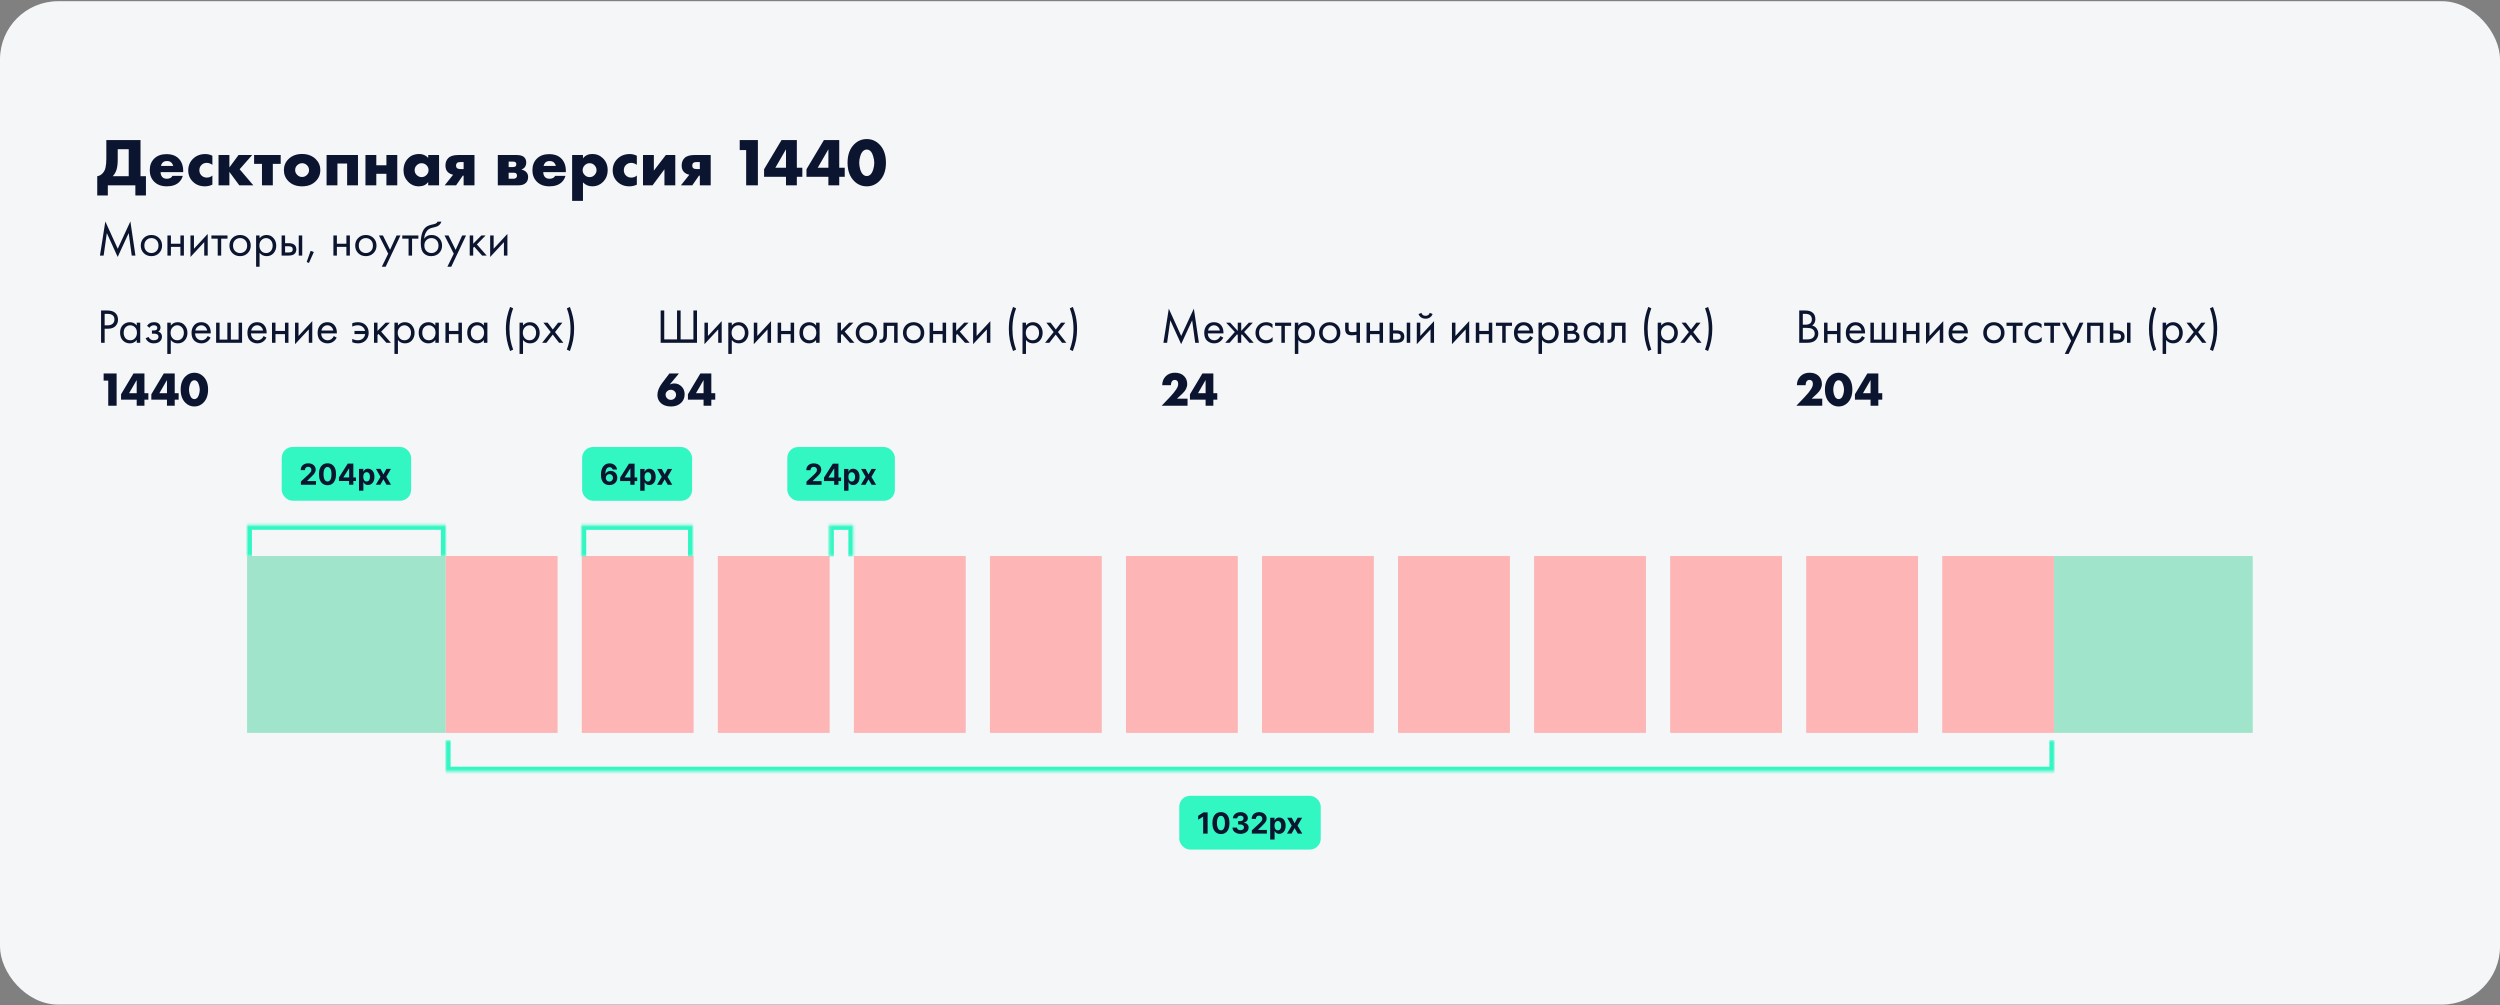    <svg width="1032" height="415" viewBox="0 0 1032 415" fill="none" xmlns="http://www.w3.org/2000/svg">
<rect x="0" y="0" width="1032" height="415" fill="#808080" stroke="none"/>
<rect y="0.5" width="1032" height="414.2" rx="24" fill="#F5F6F8"/>
<path d="M43.892 57.824H58.004V72.748H60.244V80.7H55.876V76.5H44.508V80.7H40.14V72.748C40.961 72.617 41.671 72.244 42.268 71.628C42.921 70.956 43.351 70.144 43.556 69.192C43.78 68.221 43.892 66.989 43.892 65.496V57.824ZM48.596 61.576V65.972C48.596 67.521 48.447 68.828 48.148 69.892C47.831 71.012 47.289 71.964 46.524 72.748H53.132V61.576H48.596ZM75.621 70.592V71.068H66.297C66.297 71.945 66.558 72.645 67.081 73.168C67.491 73.579 68.107 73.784 68.929 73.784C69.489 73.784 69.974 73.672 70.385 73.448C70.739 73.243 71.001 72.963 71.169 72.608H75.453C75.173 73.616 74.669 74.475 73.941 75.184C72.746 76.341 71.047 76.92 68.845 76.92C66.661 76.92 64.934 76.285 63.665 75.016C62.433 73.784 61.817 72.207 61.817 70.284C61.817 68.268 62.442 66.653 63.693 65.44C64.943 64.227 66.651 63.62 68.817 63.62C70.814 63.62 72.419 64.189 73.633 65.328C74.958 66.597 75.621 68.352 75.621 70.592ZM66.437 68.492H71.505C71.374 67.951 71.131 67.503 70.777 67.148C70.329 66.7 69.713 66.476 68.929 66.476C68.163 66.476 67.557 66.7 67.109 67.148C66.735 67.559 66.511 68.007 66.437 68.492ZM87.672 72.468V76.22C86.72 76.687 85.684 76.92 84.564 76.92C82.585 76.92 80.943 76.285 79.636 75.016C78.348 73.765 77.704 72.207 77.704 70.34C77.704 68.417 78.376 66.803 79.72 65.496C81.045 64.227 82.725 63.592 84.76 63.592C85.768 63.592 86.739 63.825 87.672 64.292V68.044C86.907 67.503 86.132 67.232 85.348 67.232C84.471 67.232 83.743 67.521 83.164 68.1C82.585 68.679 82.296 69.397 82.296 70.256C82.296 71.077 82.557 71.777 83.08 72.356C83.677 72.991 84.443 73.308 85.376 73.308C86.253 73.308 87.019 73.028 87.672 72.468ZM90.212 76.5V63.984H94.692V69.108L98.472 63.984H104.1L98.92 69.864L104.576 76.5H98.78L94.692 70.956V76.5H90.212ZM108.141 76.5V67.652H104.893V63.984H115.869V67.652H112.621V76.5H108.141ZM124.72 67.372C123.955 67.372 123.283 67.643 122.704 68.184C122.126 68.725 121.836 69.407 121.836 70.228C121.836 70.975 122.126 71.637 122.704 72.216C123.264 72.776 123.936 73.056 124.72 73.056C125.486 73.056 126.148 72.776 126.708 72.216C127.287 71.675 127.576 71.012 127.576 70.228C127.576 69.444 127.287 68.763 126.708 68.184C126.13 67.643 125.467 67.372 124.72 67.372ZM130.292 65.636C131.58 66.887 132.224 68.417 132.224 70.228C132.224 72.039 131.58 73.579 130.292 74.848C128.892 76.229 127.026 76.92 124.692 76.92C122.378 76.92 120.52 76.229 119.12 74.848C117.832 73.579 117.188 72.039 117.188 70.228C117.188 68.417 117.832 66.887 119.12 65.636C120.539 64.255 122.396 63.564 124.692 63.564C126.97 63.564 128.836 64.255 130.292 65.636ZM134.81 76.5V63.984H147.774V76.5H143.294V67.512H139.29V76.5H134.81ZM150.86 76.5V63.984H155.34V68.212H159.512V63.984H163.992V76.5H159.512V71.74H155.34V76.5H150.86ZM176.763 65.188V63.984H181.243V76.5H176.763V75.128C175.904 76.323 174.607 76.92 172.871 76.92C171.116 76.92 169.614 76.257 168.363 74.932C167.168 73.663 166.571 72.132 166.571 70.34C166.571 68.287 167.215 66.616 168.503 65.328C169.679 64.152 171.182 63.564 173.011 63.564C174.542 63.564 175.792 64.105 176.763 65.188ZM174.019 67.372C173.272 67.372 172.619 67.643 172.059 68.184C171.462 68.763 171.163 69.444 171.163 70.228C171.163 71.049 171.452 71.731 172.031 72.272C172.628 72.832 173.3 73.112 174.047 73.112C174.812 73.112 175.484 72.823 176.063 72.244C176.623 71.684 176.903 71.012 176.903 70.228C176.903 69.425 176.614 68.744 176.035 68.184C175.456 67.643 174.784 67.372 174.019 67.372ZM183.573 76.5L187.045 72.132C186.186 71.964 185.458 71.6 184.861 71.04C184.208 70.387 183.881 69.491 183.881 68.352C183.881 67.101 184.254 66.084 185.001 65.3C185.822 64.423 187.241 63.984 189.257 63.984H195.865V76.5H191.385V72.524H191.021L188.277 76.5H183.573ZM191.385 69.78V66.896H190.041C189.388 66.896 188.921 67.027 188.641 67.288C188.38 67.549 188.249 67.904 188.249 68.352C188.249 68.819 188.389 69.173 188.669 69.416C188.968 69.659 189.406 69.78 189.985 69.78H191.385ZM205.493 63.984H213.165C214.658 63.984 215.722 64.283 216.357 64.88C216.936 65.421 217.225 66.149 217.225 67.064C217.225 67.792 217.048 68.417 216.693 68.94C216.394 69.369 215.937 69.715 215.321 69.976V70.032C216.049 70.181 216.646 70.471 217.113 70.9C217.71 71.441 218.009 72.16 218.009 73.056C218.009 74.064 217.71 74.867 217.113 75.464C216.422 76.155 215.405 76.5 214.061 76.5H205.493V63.984ZM209.973 68.968H211.653C212.194 68.968 212.577 68.875 212.801 68.688C213.025 68.483 213.137 68.184 213.137 67.792C213.137 67.437 213.034 67.176 212.829 67.008C212.605 66.803 212.204 66.7 211.625 66.7H209.973V68.968ZM209.973 73.784H211.961C212.428 73.784 212.792 73.663 213.053 73.42C213.296 73.177 213.417 72.879 213.417 72.524C213.417 72.132 213.305 71.824 213.081 71.6C212.876 71.395 212.502 71.292 211.961 71.292H209.973V73.784ZM233.585 70.592V71.068H224.261C224.261 71.945 224.523 72.645 225.045 73.168C225.456 73.579 226.072 73.784 226.893 73.784C227.453 73.784 227.939 73.672 228.349 73.448C228.704 73.243 228.965 72.963 229.133 72.608H233.417C233.137 73.616 232.633 74.475 231.905 75.184C230.711 76.341 229.012 76.92 226.809 76.92C224.625 76.92 222.899 76.285 221.629 75.016C220.397 73.784 219.781 72.207 219.781 70.284C219.781 68.268 220.407 66.653 221.657 65.44C222.908 64.227 224.616 63.62 226.781 63.62C228.779 63.62 230.384 64.189 231.597 65.328C232.923 66.597 233.585 68.352 233.585 70.592ZM224.401 68.492H229.469C229.339 67.951 229.096 67.503 228.741 67.148C228.293 66.7 227.677 66.476 226.893 66.476C226.128 66.476 225.521 66.7 225.073 67.148C224.7 67.559 224.476 68.007 224.401 68.492ZM240.653 75.296V82.912H236.173V63.984H240.653V65.356C241.605 64.161 242.883 63.564 244.489 63.564C246.243 63.564 247.727 64.171 248.941 65.384C250.21 66.653 250.845 68.268 250.845 70.228C250.845 72.225 250.173 73.877 248.829 75.184C247.653 76.341 246.225 76.92 244.545 76.92C242.995 76.92 241.698 76.379 240.653 75.296ZM243.397 67.372C242.613 67.372 241.941 67.652 241.381 68.212C240.802 68.791 240.513 69.481 240.513 70.284C240.513 71.031 240.802 71.693 241.381 72.272C241.941 72.832 242.613 73.112 243.397 73.112C244.199 73.112 244.862 72.832 245.385 72.272C245.963 71.693 246.253 71.031 246.253 70.284C246.253 69.481 245.963 68.791 245.385 68.212C244.862 67.652 244.199 67.372 243.397 67.372ZM262.891 72.468V76.22C261.939 76.687 260.903 76.92 259.783 76.92C257.804 76.92 256.161 76.285 254.855 75.016C253.567 73.765 252.923 72.207 252.923 70.34C252.923 68.417 253.595 66.803 254.939 65.496C256.264 64.227 257.944 63.592 259.979 63.592C260.987 63.592 261.957 63.825 262.891 64.292V68.044C262.125 67.503 261.351 67.232 260.567 67.232C259.689 67.232 258.961 67.521 258.383 68.1C257.804 68.679 257.515 69.397 257.515 70.256C257.515 71.077 257.776 71.777 258.299 72.356C258.896 72.991 259.661 73.308 260.595 73.308C261.472 73.308 262.237 73.028 262.891 72.468ZM265.431 63.984H269.911V70.424L274.867 63.984H278.759V76.5H274.279V69.892L269.379 76.5H265.431V63.984ZM281.081 76.5L284.553 72.132C283.694 71.964 282.966 71.6 282.369 71.04C281.716 70.387 281.389 69.491 281.389 68.352C281.389 67.101 281.762 66.084 282.509 65.3C283.33 64.423 284.749 63.984 286.765 63.984H293.373V76.5H288.893V72.524H288.529L285.785 76.5H281.081ZM288.893 69.78V66.896H287.549C286.896 66.896 286.429 67.027 286.149 67.288C285.888 67.549 285.757 67.904 285.757 68.352C285.757 68.819 285.897 69.173 286.177 69.416C286.476 69.659 286.914 69.78 287.493 69.78H288.893ZM308.013 76.5V61.94H305.353V57.824H312.857V76.5H308.013ZM328.937 57.824V69.248H331.205V72.972H328.937V76.5H324.457V72.972H315.413V69.864L322.609 57.824H328.937ZM320.061 69.248H324.457V61.632L320.061 69.248ZM346.437 57.824V69.248H348.705V72.972H346.437V76.5H341.957V72.972H332.913V69.864L340.109 57.824H346.437ZM337.561 69.248H341.957V61.632L337.561 69.248ZM359.279 62.332C358.849 61.94 358.355 61.744 357.795 61.744C357.235 61.744 356.74 61.94 356.311 62.332C355.825 62.743 355.433 63.433 355.135 64.404C354.836 65.356 354.687 66.289 354.687 67.204C354.687 68.044 354.827 68.959 355.107 69.948C355.405 70.919 355.807 71.628 356.311 72.076C356.74 72.468 357.235 72.664 357.795 72.664C358.355 72.664 358.849 72.468 359.279 72.076C359.764 71.647 360.156 70.956 360.455 70.004C360.753 69.033 360.903 68.109 360.903 67.232C360.903 66.355 360.744 65.421 360.427 64.432C360.128 63.443 359.745 62.743 359.279 62.332ZM365.719 67.176C365.719 70.443 364.795 72.981 362.947 74.792C361.509 76.211 359.792 76.92 357.795 76.92C355.797 76.92 354.08 76.211 352.643 74.792C350.795 72.981 349.871 70.443 349.871 67.176C349.871 63.891 350.795 61.343 352.643 59.532C354.08 58.113 355.797 57.404 357.795 57.404C359.792 57.404 361.509 58.113 362.947 59.532C364.795 61.343 365.719 63.891 365.719 67.176Z" fill="#0B1530"/>
<path d="M42.78 105.5H41.26L43.48 91.42L48.6 102.68L53.82 91.4L55.9 105.5H54.38L53.12 96.22L48.58 106.06L44.1 96.22L42.78 105.5ZM65.646 104.5C64.819 105.327 63.772 105.74 62.506 105.74C61.239 105.74 60.186 105.327 59.346 104.5C58.519 103.673 58.106 102.633 58.106 101.38C58.106 100.113 58.519 99.067 59.346 98.24C60.186 97.413 61.239 97 62.506 97C63.772 97 64.819 97.413 65.646 98.24C66.486 99.067 66.906 100.113 66.906 101.38C66.906 102.633 66.486 103.673 65.646 104.5ZM64.566 99.1C64.006 98.553 63.319 98.28 62.506 98.28C61.692 98.28 60.999 98.56 60.426 99.12C59.866 99.667 59.586 100.42 59.586 101.38C59.586 102.34 59.872 103.093 60.446 103.64C61.019 104.187 61.706 104.46 62.506 104.46C63.306 104.46 63.992 104.187 64.566 103.64C65.139 103.093 65.426 102.34 65.426 101.38C65.426 100.407 65.139 99.647 64.566 99.1ZM69.114 105.5V97.2H70.554V100.6H74.474V97.2H75.914V105.5H74.474V101.92H70.554V105.5H69.114ZM78.626 97.2H80.066V102.68L85.746 96.56V105.5H84.306V99.96L78.626 106.08V97.2ZM93.909 98.52H91.309V105.5H89.869V98.52H87.269V97.2H93.909V98.52ZM102.247 104.5C101.421 105.327 100.374 105.74 99.107 105.74C97.841 105.74 96.787 105.327 95.947 104.5C95.121 103.673 94.707 102.633 94.707 101.38C94.707 100.113 95.121 99.067 95.947 98.24C96.787 97.413 97.841 97 99.107 97C100.374 97 101.421 97.413 102.247 98.24C103.087 99.067 103.507 100.113 103.507 101.38C103.507 102.633 103.087 103.673 102.247 104.5ZM101.167 99.1C100.607 98.553 99.921 98.28 99.107 98.28C98.294 98.28 97.6 98.56 97.027 99.12C96.467 99.667 96.187 100.42 96.187 101.38C96.187 102.34 96.474 103.093 97.047 103.64C97.621 104.187 98.307 104.46 99.107 104.46C99.907 104.46 100.594 104.187 101.167 103.64C101.741 103.093 102.027 102.34 102.027 101.38C102.027 100.407 101.741 99.647 101.167 99.1ZM107.155 104.34V110.1H105.715V97.2H107.155V98.36C107.889 97.453 108.835 97 109.995 97C111.235 97 112.215 97.44 112.935 98.32C113.669 99.187 114.035 100.213 114.035 101.4C114.035 102.6 113.675 103.627 112.955 104.48C112.235 105.32 111.269 105.74 110.055 105.74C108.842 105.74 107.875 105.273 107.155 104.34ZM109.855 104.46C110.669 104.46 111.322 104.167 111.815 103.58C112.309 102.98 112.555 102.253 112.555 101.4C112.555 100.44 112.282 99.68 111.735 99.12C111.189 98.56 110.555 98.28 109.835 98.28C109.115 98.28 108.475 98.56 107.915 99.12C107.355 99.68 107.075 100.433 107.075 101.38C107.075 102.247 107.329 102.98 107.835 103.58C108.355 104.167 109.029 104.46 109.855 104.46ZM116.243 105.5V97.2H117.683V100.38H119.163C120.309 100.38 121.149 100.653 121.683 101.2C122.109 101.627 122.323 102.207 122.323 102.94C122.323 103.713 122.076 104.333 121.583 104.8C121.089 105.267 120.276 105.5 119.143 105.5H116.243ZM117.683 104.22H119.023C119.623 104.22 120.049 104.147 120.303 104C120.663 103.76 120.843 103.407 120.843 102.94C120.843 102.46 120.669 102.113 120.323 101.9C120.083 101.74 119.656 101.66 119.043 101.66H117.683V104.22ZM123.323 105.5V97.2H124.763V105.5H123.323ZM126.593 108.16L128.233 103.54L129.553 104.02L127.533 108.54L126.593 108.16ZM137.63 105.5V97.2H139.07V100.6H142.99V97.2H144.43V105.5H142.99V101.92H139.07V105.5H137.63ZM154.161 104.5C153.335 105.327 152.288 105.74 151.021 105.74C149.755 105.74 148.701 105.327 147.861 104.5C147.035 103.673 146.621 102.633 146.621 101.38C146.621 100.113 147.035 99.067 147.861 98.24C148.701 97.413 149.755 97 151.021 97C152.288 97 153.335 97.413 154.161 98.24C155.001 99.067 155.421 100.113 155.421 101.38C155.421 102.633 155.001 103.673 154.161 104.5ZM153.081 99.1C152.521 98.553 151.835 98.28 151.021 98.28C150.208 98.28 149.515 98.56 148.941 99.12C148.381 99.667 148.101 100.42 148.101 101.38C148.101 102.34 148.388 103.093 148.961 103.64C149.535 104.187 150.221 104.46 151.021 104.46C151.821 104.46 152.508 104.187 153.081 103.64C153.655 103.093 153.941 102.34 153.941 101.38C153.941 100.407 153.655 99.647 153.081 99.1ZM157.61 110.1L160.25 104.72L156.43 97.2H158.07L161.01 103.14L163.71 97.2H165.31L159.21 110.1H157.61ZM172.698 98.52H170.098V105.5H168.658V98.52H166.058V97.2H172.698V98.52ZM180.612 91.5H182.212C182.065 91.993 181.812 92.413 181.452 92.76C181.105 93.093 180.785 93.32 180.492 93.44C180.212 93.56 179.878 93.667 179.492 93.76C179.425 93.773 179.265 93.813 179.012 93.88C178.758 93.933 178.565 93.98 178.432 94.02C178.298 94.06 178.125 94.113 177.912 94.18C177.698 94.247 177.505 94.327 177.332 94.42C177.158 94.513 176.998 94.613 176.852 94.72C176.345 95.107 175.932 95.647 175.612 96.34C175.305 97.02 175.138 97.747 175.112 98.52H175.152C175.752 97.507 176.758 97 178.172 97C179.412 97 180.438 97.42 181.252 98.26C182.078 99.1 182.492 100.14 182.492 101.38C182.492 102.633 182.072 103.673 181.232 104.5C180.392 105.327 179.298 105.74 177.952 105.74C176.792 105.74 175.838 105.393 175.092 104.7C174.158 103.847 173.692 102.42 173.692 100.42C173.692 96.94 174.478 94.66 176.052 93.58C176.172 93.5 176.298 93.427 176.432 93.36C176.565 93.28 176.705 93.213 176.852 93.16C177.012 93.093 177.145 93.04 177.252 93C177.358 92.947 177.505 92.9 177.692 92.86C177.892 92.807 178.025 92.773 178.092 92.76C178.172 92.733 178.318 92.7 178.532 92.66C178.758 92.607 178.898 92.573 178.952 92.56C179.485 92.44 179.872 92.3 180.112 92.14C180.352 91.967 180.518 91.753 180.612 91.5ZM180.152 99.1C179.592 98.553 178.905 98.28 178.092 98.28C177.278 98.28 176.585 98.56 176.012 99.12C175.452 99.667 175.172 100.42 175.172 101.38C175.172 102.34 175.458 103.093 176.032 103.64C176.605 104.187 177.292 104.46 178.092 104.46C178.892 104.46 179.578 104.187 180.152 103.64C180.725 103.093 181.012 102.34 181.012 101.38C181.012 100.407 180.725 99.647 180.152 99.1ZM184.68 110.1L187.32 104.72L183.5 97.2H185.14L188.08 103.14L190.78 97.2H192.38L186.28 110.1H184.68ZM193.899 97.2H195.339V100.6L198.699 97.2H200.459L196.859 100.9L200.899 105.5H199.019L195.779 101.86L195.339 102.28V105.5H193.899V97.2ZM202.337 97.2H203.777V102.68L209.457 96.56V105.5H208.017V99.96L202.337 106.08V97.2Z" fill="#0B1530"/>
<path d="M41.72 128.16H44.14C45.66 128.16 46.78 128.473 47.5 129.1C48.313 129.793 48.72 130.747 48.72 131.96C48.72 133 48.367 133.887 47.66 134.62C46.967 135.34 45.913 135.7 44.5 135.7H43.2V141.5H41.72V128.16ZM43.2 129.56V134.3H44.42C45.3 134.3 45.987 134.087 46.48 133.66C46.987 133.233 47.24 132.64 47.24 131.88C47.24 130.333 46.26 129.56 44.3 129.56H43.2ZM56.45 134.38V133.2H57.891V141.5H56.45V140.34C55.73 141.273 54.784 141.74 53.611 141.74C52.49 141.74 51.537 141.353 50.751 140.58C49.964 139.807 49.571 138.727 49.571 137.34C49.571 135.98 49.957 134.92 50.73 134.16C51.517 133.387 52.477 133 53.611 133C54.81 133 55.757 133.46 56.45 134.38ZM53.77 134.28C53.011 134.28 52.364 134.553 51.831 135.1C51.31 135.633 51.05 136.38 51.05 137.34C51.05 138.26 51.291 139.013 51.77 139.6C52.264 140.173 52.931 140.46 53.77 140.46C54.611 140.46 55.277 140.16 55.77 139.56C56.277 138.96 56.531 138.227 56.531 137.36C56.531 136.373 56.251 135.613 55.691 135.08C55.13 134.547 54.49 134.28 53.77 134.28ZM61.698 135.32L60.698 134.5C61.018 134.033 61.371 133.687 61.758 133.46C62.278 133.153 62.885 133 63.578 133C64.418 133 65.071 133.193 65.538 133.58C66.018 133.993 66.258 134.52 66.258 135.16C66.258 135.933 65.945 136.513 65.318 136.9C65.718 136.993 66.038 137.173 66.278 137.44C66.665 137.853 66.858 138.36 66.858 138.96C66.858 139.853 66.498 140.567 65.778 141.1C65.191 141.527 64.404 141.74 63.418 141.74C62.538 141.74 61.798 141.507 61.198 141.04C60.745 140.707 60.378 140.233 60.098 139.62L61.338 139.1C61.484 139.473 61.731 139.787 62.078 140.04C62.451 140.32 62.904 140.46 63.438 140.46C64.064 140.46 64.531 140.353 64.838 140.14C65.225 139.887 65.418 139.5 65.418 138.98C65.418 138.553 65.251 138.233 64.918 138.02C64.638 137.833 64.184 137.74 63.558 137.74H62.718V136.42H63.418C63.925 136.42 64.284 136.347 64.498 136.2C64.791 136.013 64.938 135.76 64.938 135.44C64.938 135.067 64.818 134.78 64.578 134.58C64.351 134.38 63.998 134.28 63.518 134.28C63.105 134.28 62.724 134.387 62.378 134.6C62.084 134.787 61.858 135.027 61.698 135.32ZM70.495 140.34V146.1H69.055V133.2H70.495V134.36C71.229 133.453 72.175 133 73.335 133C74.575 133 75.555 133.44 76.275 134.32C77.009 135.187 77.375 136.213 77.375 137.4C77.375 138.6 77.015 139.627 76.295 140.48C75.575 141.32 74.609 141.74 73.395 141.74C72.182 141.74 71.215 141.273 70.495 140.34ZM73.195 140.46C74.009 140.46 74.662 140.167 75.155 139.58C75.649 138.98 75.895 138.253 75.895 137.4C75.895 136.44 75.622 135.68 75.075 135.12C74.529 134.56 73.895 134.28 73.175 134.28C72.455 134.28 71.815 134.56 71.255 135.12C70.695 135.68 70.415 136.433 70.415 137.38C70.415 138.247 70.669 138.98 71.175 139.58C71.695 140.167 72.369 140.46 73.195 140.46ZM85.743 138.72L86.943 139.38C86.663 139.913 86.323 140.36 85.923 140.72C85.163 141.4 84.243 141.74 83.163 141.74C82.043 141.74 81.076 141.38 80.263 140.66C79.463 139.927 79.063 138.84 79.063 137.4C79.063 136.133 79.423 135.087 80.143 134.26C80.876 133.42 81.856 133 83.083 133C84.469 133 85.516 133.507 86.223 134.52C86.783 135.32 87.043 136.36 87.003 137.64H80.543C80.556 138.48 80.816 139.16 81.323 139.68C81.829 140.2 82.449 140.46 83.183 140.46C83.836 140.46 84.403 140.26 84.883 139.86C85.256 139.54 85.543 139.16 85.743 138.72ZM80.643 136.44H85.523C85.403 135.787 85.116 135.267 84.663 134.88C84.223 134.48 83.696 134.28 83.083 134.28C82.483 134.28 81.949 134.487 81.483 134.9C81.029 135.3 80.749 135.813 80.643 136.44ZM89.212 141.5V133.2H90.652V140.18H93.852V133.2H95.292V140.18H98.492V133.2H99.932V141.5H89.212ZM108.809 138.72L110.009 139.38C109.729 139.913 109.389 140.36 108.989 140.72C108.229 141.4 107.309 141.74 106.229 141.74C105.109 141.74 104.142 141.38 103.329 140.66C102.529 139.927 102.129 138.84 102.129 137.4C102.129 136.133 102.489 135.087 103.209 134.26C103.942 133.42 104.922 133 106.149 133C107.536 133 108.582 133.507 109.289 134.52C109.849 135.32 110.109 136.36 110.069 137.64H103.609C103.622 138.48 103.882 139.16 104.389 139.68C104.896 140.2 105.516 140.46 106.249 140.46C106.902 140.46 107.469 140.26 107.949 139.86C108.322 139.54 108.609 139.16 108.809 138.72ZM103.709 136.44H108.589C108.469 135.787 108.182 135.267 107.729 134.88C107.289 134.48 106.762 134.28 106.149 134.28C105.549 134.28 105.016 134.487 104.549 134.9C104.096 135.3 103.816 135.813 103.709 136.44ZM112.278 141.5V133.2H113.718V136.6H117.638V133.2H119.078V141.5H117.638V137.92H113.718V141.5H112.278ZM121.79 133.2H123.23V138.68L128.91 132.56V141.5H127.47V135.96L121.79 142.08V133.2ZM137.793 138.72L138.993 139.38C138.713 139.913 138.373 140.36 137.973 140.72C137.213 141.4 136.293 141.74 135.213 141.74C134.093 141.74 133.127 141.38 132.313 140.66C131.513 139.927 131.113 138.84 131.113 137.4C131.113 136.133 131.473 135.087 132.193 134.26C132.927 133.42 133.907 133 135.133 133C136.52 133 137.567 133.507 138.273 134.52C138.833 135.32 139.093 136.36 139.053 137.64H132.593C132.607 138.48 132.867 139.16 133.373 139.68C133.88 140.2 134.5 140.46 135.233 140.46C135.887 140.46 136.453 140.26 136.933 139.86C137.307 139.54 137.593 139.16 137.793 138.72ZM132.693 136.44H137.573C137.453 135.787 137.167 135.267 136.713 134.88C136.273 134.48 135.747 134.28 135.133 134.28C134.533 134.28 134 134.487 133.533 134.9C133.08 135.3 132.8 135.813 132.693 136.44ZM145.41 134.82V133.42C146.104 133.14 146.857 133 147.67 133C149.07 133 150.17 133.407 150.97 134.22C151.784 135.033 152.19 136.093 152.19 137.4C152.19 138.667 151.777 139.707 150.95 140.52C150.137 141.333 149.077 141.74 147.77 141.74C146.944 141.74 146.157 141.587 145.41 141.28V139.88C146.144 140.267 146.924 140.46 147.75 140.46C148.524 140.46 149.19 140.227 149.75 139.76C150.31 139.28 150.63 138.66 150.71 137.9H146.33V136.62H150.71C150.55 135.887 150.197 135.313 149.65 134.9C149.104 134.487 148.464 134.28 147.73 134.28C146.957 134.28 146.184 134.46 145.41 134.82ZM154.387 133.2H155.827V136.6L159.187 133.2H160.947L157.347 136.9L161.387 141.5H159.507L156.267 137.86L155.827 138.28V141.5H154.387V133.2ZM164.265 140.34V146.1H162.825V133.2H164.265V134.36C164.998 133.453 165.945 133 167.105 133C168.345 133 169.325 133.44 170.045 134.32C170.778 135.187 171.145 136.213 171.145 137.4C171.145 138.6 170.785 139.627 170.065 140.48C169.345 141.32 168.378 141.74 167.165 141.74C165.952 141.74 164.985 141.273 164.265 140.34ZM166.965 140.46C167.778 140.46 168.432 140.167 168.925 139.58C169.418 138.98 169.665 138.253 169.665 137.4C169.665 136.44 169.392 135.68 168.845 135.12C168.298 134.56 167.665 134.28 166.945 134.28C166.225 134.28 165.585 134.56 165.025 135.12C164.465 135.68 164.185 136.433 164.185 137.38C164.185 138.247 164.438 138.98 164.945 139.58C165.465 140.167 166.138 140.46 166.965 140.46ZM179.712 134.38V133.2H181.152V141.5H179.712V140.34C178.992 141.273 178.046 141.74 176.872 141.74C175.752 141.74 174.799 141.353 174.012 140.58C173.226 139.807 172.832 138.727 172.832 137.34C172.832 135.98 173.219 134.92 173.992 134.16C174.779 133.387 175.739 133 176.872 133C178.072 133 179.019 133.46 179.712 134.38ZM177.032 134.28C176.272 134.28 175.626 134.553 175.092 135.1C174.572 135.633 174.312 136.38 174.312 137.34C174.312 138.26 174.552 139.013 175.032 139.6C175.526 140.173 176.192 140.46 177.032 140.46C177.872 140.46 178.539 140.16 179.032 139.56C179.539 138.96 179.792 138.227 179.792 137.36C179.792 136.373 179.512 135.613 178.952 135.08C178.392 134.547 177.752 134.28 177.032 134.28ZM183.88 141.5V133.2H185.32V136.6H189.24V133.2H190.68V141.5H189.24V137.92H185.32V141.5H183.88ZM199.751 134.38V133.2H201.191V141.5H199.751V140.34C199.031 141.273 198.085 141.74 196.911 141.74C195.791 141.74 194.838 141.353 194.051 140.58C193.265 139.807 192.871 138.727 192.871 137.34C192.871 135.98 193.258 134.92 194.031 134.16C194.818 133.387 195.778 133 196.911 133C198.111 133 199.058 133.46 199.751 134.38ZM197.071 134.28C196.311 134.28 195.665 134.553 195.131 135.1C194.611 135.633 194.351 136.38 194.351 137.34C194.351 138.26 194.591 139.013 195.071 139.6C195.565 140.173 196.231 140.46 197.071 140.46C197.911 140.46 198.578 140.16 199.071 139.56C199.578 138.96 199.831 138.227 199.831 137.36C199.831 136.373 199.551 135.613 198.991 135.08C198.431 134.547 197.791 134.28 197.071 134.28ZM210.567 126.7L211.827 127.28C211.387 128.44 211.047 129.593 210.807 130.74C210.473 132.353 210.307 134.033 210.307 135.78C210.307 137.513 210.467 139.14 210.787 140.66C211.027 141.833 211.373 143.053 211.827 144.32L210.567 144.9C209.953 143.287 209.513 141.78 209.247 140.38C208.967 138.9 208.827 137.353 208.827 135.74C208.827 133.9 209.013 132.167 209.387 130.54C209.68 129.287 210.073 128.007 210.567 126.7ZM215.905 140.34V146.1H214.465V133.2H215.905V134.36C216.639 133.453 217.585 133 218.745 133C219.985 133 220.965 133.44 221.685 134.32C222.419 135.187 222.785 136.213 222.785 137.4C222.785 138.6 222.425 139.627 221.705 140.48C220.985 141.32 220.019 141.74 218.805 141.74C217.592 141.74 216.625 141.273 215.905 140.34ZM218.605 140.46C219.419 140.46 220.072 140.167 220.565 139.58C221.059 138.98 221.305 138.253 221.305 137.4C221.305 136.44 221.032 135.68 220.485 135.12C219.939 134.56 219.305 134.28 218.585 134.28C217.865 134.28 217.225 134.56 216.665 135.12C216.105 135.68 215.825 136.433 215.825 137.38C215.825 138.247 216.079 138.98 216.585 139.58C217.105 140.167 217.779 140.46 218.605 140.46ZM223.793 141.5L227.333 137.06L224.313 133.2H226.073L228.213 136.02L230.393 133.2H232.153L229.113 137.08L232.553 141.5H230.793L228.173 138.12L225.553 141.5H223.793ZM233.995 127.28L235.255 126.7C235.748 128.007 236.142 129.287 236.435 130.54C236.808 132.167 236.995 133.9 236.995 135.74C236.995 137.353 236.855 138.9 236.575 140.38C236.308 141.78 235.868 143.287 235.255 144.9L233.995 144.32C234.448 143.053 234.795 141.833 235.035 140.66C235.355 139.14 235.515 137.513 235.515 135.78C235.515 134.033 235.348 132.353 235.015 130.74C234.775 129.593 234.435 128.44 233.995 127.28Z" fill="#0B1530"/>
<path d="M44.68 167.5V157.1H42.78V154.16H48.14V167.5H44.68ZM59.626 154.16V162.32H61.246V164.98H59.626V167.5H56.426V164.98H49.966V162.76L55.106 154.16H59.626ZM53.286 162.32H56.426V156.88L53.286 162.32ZM72.126 154.16V162.32H73.746V164.98H72.126V167.5H68.926V164.98H62.466V162.76L67.606 154.16H72.126ZM65.786 162.32H68.926V156.88L65.786 162.32ZM81.298 157.38C80.992 157.1 80.638 156.96 80.238 156.96C79.838 156.96 79.485 157.1 79.178 157.38C78.832 157.673 78.552 158.167 78.338 158.86C78.125 159.54 78.018 160.207 78.018 160.86C78.018 161.46 78.118 162.113 78.318 162.82C78.532 163.513 78.818 164.02 79.178 164.34C79.485 164.62 79.838 164.76 80.238 164.76C80.638 164.76 80.992 164.62 81.298 164.34C81.645 164.033 81.925 163.54 82.138 162.86C82.352 162.167 82.458 161.507 82.458 160.88C82.458 160.253 82.345 159.587 82.118 158.88C81.905 158.173 81.632 157.673 81.298 157.38ZM85.898 160.84C85.898 163.173 85.238 164.987 83.918 166.28C82.892 167.293 81.665 167.8 80.238 167.8C78.812 167.8 77.585 167.293 76.558 166.28C75.238 164.987 74.578 163.173 74.578 160.84C74.578 158.493 75.238 156.673 76.558 155.38C77.585 154.367 78.812 153.86 80.238 153.86C81.665 153.86 82.892 154.367 83.918 155.38C85.238 156.673 85.898 158.493 85.898 160.84Z" fill="#0B1530"/>
<path d="M272.72 141.5V128.16H274.2V140.1H279.48V128.16H280.96V140.1H286.24V128.16H287.72V141.5H272.72ZM290.798 133.2H292.238V138.68L297.918 132.56V141.5H296.478V135.96L290.798 142.08V133.2ZM302.081 140.34V146.1H300.641V133.2H302.081V134.36C302.815 133.453 303.761 133 304.921 133C306.161 133 307.141 133.44 307.861 134.32C308.595 135.187 308.961 136.213 308.961 137.4C308.961 138.6 308.601 139.627 307.881 140.48C307.161 141.32 306.195 141.74 304.981 141.74C303.768 141.74 302.801 141.273 302.081 140.34ZM304.781 140.46C305.595 140.46 306.248 140.167 306.741 139.58C307.235 138.98 307.481 138.253 307.481 137.4C307.481 136.44 307.208 135.68 306.661 135.12C306.115 134.56 305.481 134.28 304.761 134.28C304.041 134.28 303.401 134.56 302.841 135.12C302.281 135.68 302.001 136.433 302.001 137.38C302.001 138.247 302.255 138.98 302.761 139.58C303.281 140.167 303.955 140.46 304.781 140.46ZM311.169 133.2H312.609V138.68L318.289 132.56V141.5H316.849V135.96L311.169 142.08V133.2ZM321.012 141.5V133.2H322.452V136.6H326.372V133.2H327.812V141.5H326.372V137.92H322.452V141.5H321.012ZM336.884 134.38V133.2H338.324V141.5H336.884V140.34C336.164 141.273 335.217 141.74 334.044 141.74C332.924 141.74 331.971 141.353 331.184 140.58C330.397 139.807 330.004 138.727 330.004 137.34C330.004 135.98 330.391 134.92 331.164 134.16C331.951 133.387 332.911 133 334.044 133C335.244 133 336.191 133.46 336.884 134.38ZM334.204 134.28C333.444 134.28 332.797 134.553 332.264 135.1C331.744 135.633 331.484 136.38 331.484 137.34C331.484 138.26 331.724 139.013 332.204 139.6C332.697 140.173 333.364 140.46 334.204 140.46C335.044 140.46 335.711 140.16 336.204 139.56C336.711 138.96 336.964 138.227 336.964 137.36C336.964 136.373 336.684 135.613 336.124 135.08C335.564 134.547 334.924 134.28 334.204 134.28ZM345.719 133.2H347.159V136.6L350.519 133.2H352.279L348.679 136.9L352.719 141.5H350.839L347.599 137.86L347.159 138.28V141.5H345.719V133.2ZM360.786 140.5C359.96 141.327 358.913 141.74 357.646 141.74C356.38 141.74 355.326 141.327 354.486 140.5C353.66 139.673 353.246 138.633 353.246 137.38C353.246 136.113 353.66 135.067 354.486 134.24C355.326 133.413 356.38 133 357.646 133C358.913 133 359.96 133.413 360.786 134.24C361.626 135.067 362.046 136.113 362.046 137.38C362.046 138.633 361.626 139.673 360.786 140.5ZM359.706 135.1C359.146 134.553 358.46 134.28 357.646 134.28C356.833 134.28 356.14 134.56 355.566 135.12C355.006 135.667 354.726 136.42 354.726 137.38C354.726 138.34 355.013 139.093 355.586 139.64C356.16 140.187 356.846 140.46 357.646 140.46C358.446 140.46 359.133 140.187 359.706 139.64C360.28 139.093 360.566 138.34 360.566 137.38C360.566 136.407 360.28 135.647 359.706 135.1ZM370.535 133.2V141.5H369.095V134.52H366.135V138.26C366.135 139.34 365.921 140.14 365.495 140.66C365.015 141.247 364.348 141.54 363.495 141.54C363.388 141.54 363.241 141.527 363.055 141.5V140.18C363.188 140.207 363.295 140.22 363.375 140.22C363.841 140.22 364.188 140.04 364.415 139.68C364.601 139.387 364.695 138.913 364.695 138.26V133.2H370.535ZM380.278 140.5C379.452 141.327 378.405 141.74 377.138 141.74C375.872 141.74 374.818 141.327 373.978 140.5C373.152 139.673 372.738 138.633 372.738 137.38C372.738 136.113 373.152 135.067 373.978 134.24C374.818 133.413 375.872 133 377.138 133C378.405 133 379.452 133.413 380.278 134.24C381.118 135.067 381.538 136.113 381.538 137.38C381.538 138.633 381.118 139.673 380.278 140.5ZM379.198 135.1C378.638 134.553 377.952 134.28 377.138 134.28C376.325 134.28 375.632 134.56 375.058 135.12C374.498 135.667 374.218 136.42 374.218 137.38C374.218 138.34 374.505 139.093 375.078 139.64C375.652 140.187 376.338 140.46 377.138 140.46C377.938 140.46 378.625 140.187 379.198 139.64C379.772 139.093 380.058 138.34 380.058 137.38C380.058 136.407 379.772 135.647 379.198 135.1ZM383.747 141.5V133.2H385.187V136.6H389.107V133.2H390.547V141.5H389.107V137.92H385.187V141.5H383.747ZM393.258 133.2H394.698V136.6L398.058 133.2H399.818L396.218 136.9L400.258 141.5H398.378L395.138 137.86L394.698 138.28V141.5H393.258V133.2ZM401.696 133.2H403.136V138.68L408.816 132.56V141.5H407.376V135.96L401.696 142.08V133.2ZM418.188 126.7L419.448 127.28C419.008 128.44 418.668 129.593 418.428 130.74C418.094 132.353 417.928 134.033 417.928 135.78C417.928 137.513 418.088 139.14 418.408 140.66C418.648 141.833 418.994 143.053 419.448 144.32L418.188 144.9C417.574 143.287 417.134 141.78 416.868 140.38C416.588 138.9 416.448 137.353 416.448 135.74C416.448 133.9 416.634 132.167 417.008 130.54C417.301 129.287 417.694 128.007 418.188 126.7ZM423.527 140.34V146.1H422.087V133.2H423.527V134.36C424.26 133.453 425.207 133 426.367 133C427.607 133 428.587 133.44 429.307 134.32C430.04 135.187 430.407 136.213 430.407 137.4C430.407 138.6 430.047 139.627 429.327 140.48C428.607 141.32 427.64 141.74 426.427 141.74C425.213 141.74 424.247 141.273 423.527 140.34ZM426.227 140.46C427.04 140.46 427.693 140.167 428.187 139.58C428.68 138.98 428.927 138.253 428.927 137.4C428.927 136.44 428.653 135.68 428.107 135.12C427.56 134.56 426.927 134.28 426.207 134.28C425.487 134.28 424.847 134.56 424.287 135.12C423.727 135.68 423.447 136.433 423.447 137.38C423.447 138.247 423.7 138.98 424.207 139.58C424.727 140.167 425.4 140.46 426.227 140.46ZM431.414 141.5L434.954 137.06L431.934 133.2H433.694L435.834 136.02L438.014 133.2H439.774L436.734 137.08L440.174 141.5H438.414L435.794 138.12L433.174 141.5H431.414ZM441.616 127.28L442.876 126.7C443.369 128.007 443.763 129.287 444.056 130.54C444.429 132.167 444.616 133.9 444.616 135.74C444.616 137.353 444.476 138.9 444.196 140.38C443.929 141.78 443.489 143.287 442.876 144.9L441.616 144.32C442.069 143.053 442.416 141.833 442.656 140.66C442.976 139.14 443.136 137.513 443.136 135.78C443.136 134.033 442.969 132.353 442.636 130.74C442.396 129.593 442.056 128.44 441.616 127.28Z" fill="#0B1530"/>
<path d="M276.34 154.16H280.28L276.48 158.7C277.107 158.42 277.727 158.28 278.34 158.28C279.5 158.28 280.507 158.707 281.36 159.56C282.2 160.4 282.62 161.46 282.62 162.74C282.62 164.14 282.16 165.3 281.24 166.22C280.187 167.273 278.767 167.8 276.98 167.8C275.113 167.8 273.653 167.26 272.6 166.18C271.787 165.34 271.38 164.3 271.38 163.06C271.38 161.487 272.04 159.827 273.36 158.08L276.34 154.16ZM275.34 164.38C275.78 164.833 276.307 165.06 276.92 165.06C277.533 165.06 278.047 164.853 278.46 164.44C278.873 164.027 279.08 163.52 279.08 162.92C279.08 162.387 278.873 161.92 278.46 161.52C278.033 161.107 277.52 160.9 276.92 160.9C276.347 160.9 275.847 161.093 275.42 161.48C274.98 161.88 274.76 162.34 274.76 162.86C274.76 163.46 274.953 163.967 275.34 164.38ZM293.634 154.16V162.32H295.254V164.98H293.634V167.5H290.434V164.98H283.974V162.76L289.114 154.16H293.634ZM287.294 162.32H290.434V156.88L287.294 162.32Z" fill="#0B1530"/>
<path d="M481.78 141.5H480.26L482.48 127.42L487.6 138.68L492.82 127.4L494.9 141.5H493.38L492.12 132.22L487.58 142.06L483.1 132.22L481.78 141.5ZM503.786 138.72L504.986 139.38C504.706 139.913 504.366 140.36 503.966 140.72C503.206 141.4 502.286 141.74 501.206 141.74C500.086 141.74 499.119 141.38 498.306 140.66C497.506 139.927 497.106 138.84 497.106 137.4C497.106 136.133 497.466 135.087 498.186 134.26C498.919 133.42 499.899 133 501.126 133C502.512 133 503.559 133.507 504.266 134.52C504.826 135.32 505.086 136.36 505.046 137.64H498.586C498.599 138.48 498.859 139.16 499.366 139.68C499.872 140.2 500.492 140.46 501.226 140.46C501.879 140.46 502.446 140.26 502.926 139.86C503.299 139.54 503.586 139.16 503.786 138.72ZM498.686 136.44H503.566C503.446 135.787 503.159 135.267 502.706 134.88C502.266 134.48 501.739 134.28 501.126 134.28C500.526 134.28 499.992 134.487 499.526 134.9C499.072 135.3 498.792 135.813 498.686 136.44ZM510.939 133.2H512.379V136.6L515.499 133.2H517.179L513.579 137.04L517.539 141.5H515.739L512.659 138L512.379 138.28V141.5H510.939V138.28L510.659 138L507.579 141.5H505.779L509.739 137.04L506.139 133.2H507.819L510.939 136.6V133.2ZM525.278 133.8V135.52C524.625 134.693 523.758 134.28 522.678 134.28C521.865 134.28 521.171 134.56 520.598 135.12C520.025 135.667 519.738 136.42 519.738 137.38C519.738 138.34 520.025 139.093 520.598 139.64C521.171 140.187 521.858 140.46 522.658 140.46C523.725 140.46 524.618 140.027 525.338 139.16V140.88C524.551 141.453 523.671 141.74 522.698 141.74C521.405 141.74 520.338 141.333 519.498 140.52C518.671 139.693 518.258 138.653 518.258 137.4C518.258 136.133 518.678 135.087 519.518 134.26C520.358 133.42 521.418 133 522.698 133C523.658 133 524.518 133.267 525.278 133.8ZM532.988 134.52H530.388V141.5H528.948V134.52H526.348V133.2H532.988V134.52ZM535.941 140.34V146.1H534.501V133.2H535.941V134.36C536.674 133.453 537.621 133 538.781 133C540.021 133 541.001 133.44 541.721 134.32C542.454 135.187 542.821 136.213 542.821 137.4C542.821 138.6 542.461 139.627 541.741 140.48C541.021 141.32 540.054 141.74 538.841 141.74C537.627 141.74 536.661 141.273 535.941 140.34ZM538.641 140.46C539.454 140.46 540.107 140.167 540.601 139.58C541.094 138.98 541.341 138.253 541.341 137.4C541.341 136.44 541.067 135.68 540.521 135.12C539.974 134.56 539.341 134.28 538.621 134.28C537.901 134.28 537.261 134.56 536.701 135.12C536.141 135.68 535.861 136.433 535.861 137.38C535.861 138.247 536.114 138.98 536.621 139.58C537.141 140.167 537.814 140.46 538.641 140.46ZM552.048 140.5C551.221 141.327 550.175 141.74 548.908 141.74C547.641 141.74 546.588 141.327 545.748 140.5C544.921 139.673 544.508 138.633 544.508 137.38C544.508 136.113 544.921 135.067 545.748 134.24C546.588 133.413 547.641 133 548.908 133C550.175 133 551.221 133.413 552.048 134.24C552.888 135.067 553.308 136.113 553.308 137.38C553.308 138.633 552.888 139.673 552.048 140.5ZM550.968 135.1C550.408 134.553 549.721 134.28 548.908 134.28C548.095 134.28 547.401 134.56 546.828 135.12C546.268 135.667 545.988 136.42 545.988 137.38C545.988 138.34 546.275 139.093 546.848 139.64C547.421 140.187 548.108 140.46 548.908 140.46C549.708 140.46 550.395 140.187 550.968 139.64C551.541 139.093 551.828 138.34 551.828 137.38C551.828 136.407 551.541 135.647 550.968 135.1ZM559.956 141.5V138.24C559.17 138.36 558.516 138.42 557.996 138.42C557.09 138.42 556.416 138.22 555.976 137.82C555.51 137.407 555.276 136.727 555.276 135.78V133.2H556.716V135.58C556.716 136.033 556.776 136.36 556.896 136.56C557.083 136.92 557.503 137.1 558.156 137.1C558.743 137.1 559.343 137.04 559.956 136.92V133.2H561.396V141.5H559.956ZM564.11 141.5V133.2H565.55V136.6H569.47V133.2H570.91V141.5H569.47V137.92H565.55V141.5H564.11ZM573.622 141.5V133.2H575.062V136.38H576.542C577.688 136.38 578.528 136.653 579.062 137.2C579.488 137.627 579.702 138.207 579.702 138.94C579.702 139.713 579.455 140.333 578.962 140.8C578.468 141.267 577.655 141.5 576.522 141.5H573.622ZM575.062 140.22H576.402C577.002 140.22 577.428 140.147 577.682 140C578.042 139.76 578.222 139.407 578.222 138.94C578.222 138.46 578.048 138.113 577.702 137.9C577.462 137.74 577.035 137.66 576.422 137.66H575.062V140.22ZM580.702 141.5V133.2H582.142V141.5H580.702ZM584.852 133.2H586.292V138.68L591.972 132.56V141.5H590.532V135.96L584.852 142.08V133.2ZM585.572 129.62L586.772 129.16C587.012 129.96 587.579 130.36 588.472 130.36C589.366 130.36 589.932 129.96 590.172 129.16L591.372 129.62C591.159 130.22 590.792 130.693 590.272 131.04C589.766 131.387 589.166 131.56 588.472 131.56C587.779 131.56 587.172 131.387 586.652 131.04C586.146 130.693 585.786 130.22 585.572 129.62ZM599.364 133.2H600.804V138.68L606.484 132.56V141.5H605.044V135.96L599.364 142.08V133.2ZM609.208 141.5V133.2H610.648V136.6H614.568V133.2H616.008V141.5H614.568V137.92H610.648V141.5H609.208ZM624.159 134.52H621.559V141.5H620.119V134.52H617.519V133.2H624.159V134.52ZM631.637 138.72L632.837 139.38C632.557 139.913 632.217 140.36 631.817 140.72C631.057 141.4 630.137 141.74 629.057 141.74C627.937 141.74 626.971 141.38 626.157 140.66C625.357 139.927 624.957 138.84 624.957 137.4C624.957 136.133 625.317 135.087 626.037 134.26C626.771 133.42 627.751 133 628.977 133C630.364 133 631.411 133.507 632.117 134.52C632.677 135.32 632.937 136.36 632.897 137.64H626.437C626.451 138.48 626.711 139.16 627.217 139.68C627.724 140.2 628.344 140.46 629.077 140.46C629.731 140.46 630.297 140.26 630.777 139.86C631.151 139.54 631.437 139.16 631.637 138.72ZM626.537 136.44H631.417C631.297 135.787 631.011 135.267 630.557 134.88C630.117 134.48 629.591 134.28 628.977 134.28C628.377 134.28 627.844 134.487 627.377 134.9C626.924 135.3 626.644 135.813 626.537 136.44ZM636.546 140.34V146.1H635.106V133.2H636.546V134.36C637.279 133.453 638.226 133 639.386 133C640.626 133 641.606 133.44 642.326 134.32C643.059 135.187 643.426 136.213 643.426 137.4C643.426 138.6 643.066 139.627 642.346 140.48C641.626 141.32 640.659 141.74 639.446 141.74C638.233 141.74 637.266 141.273 636.546 140.34ZM639.246 140.46C640.059 140.46 640.713 140.167 641.206 139.58C641.699 138.98 641.946 138.253 641.946 137.4C641.946 136.44 641.673 135.68 641.126 135.12C640.579 134.56 639.946 134.28 639.226 134.28C638.506 134.28 637.866 134.56 637.306 135.12C636.746 135.68 636.466 136.433 636.466 137.38C636.466 138.247 636.719 138.98 637.226 139.58C637.746 140.167 638.419 140.46 639.246 140.46ZM645.633 133.2H648.773C649.533 133.2 650.113 133.36 650.513 133.68C650.993 134.067 651.233 134.587 651.233 135.24C651.233 135.96 650.933 136.513 650.333 136.9C650.747 137.007 651.093 137.193 651.373 137.46C651.813 137.887 652.033 138.42 652.033 139.06C652.033 139.86 651.747 140.487 651.173 140.94C650.68 141.313 650.027 141.5 649.213 141.5H645.633V133.2ZM647.073 136.58H648.593C648.98 136.58 649.287 136.5 649.513 136.34C649.78 136.14 649.913 135.853 649.913 135.48C649.913 135.147 649.78 134.88 649.513 134.68C649.313 134.547 648.927 134.48 648.353 134.48H647.073V136.58ZM647.073 140.22H648.853C649.467 140.22 649.9 140.127 650.153 139.94C650.473 139.7 650.633 139.393 650.633 139.02C650.633 138.62 650.493 138.307 650.213 138.08C649.96 137.88 649.527 137.78 648.913 137.78H647.073V140.22ZM660.587 134.38V133.2H662.027V141.5H660.587V140.34C659.867 141.273 658.921 141.74 657.747 141.74C656.627 141.74 655.674 141.353 654.887 140.58C654.101 139.807 653.707 138.727 653.707 137.34C653.707 135.98 654.094 134.92 654.867 134.16C655.654 133.387 656.614 133 657.747 133C658.947 133 659.894 133.46 660.587 134.38ZM657.907 134.28C657.147 134.28 656.501 134.553 655.967 135.1C655.447 135.633 655.187 136.38 655.187 137.34C655.187 138.26 655.427 139.013 655.907 139.6C656.401 140.173 657.067 140.46 657.907 140.46C658.747 140.46 659.414 140.16 659.907 139.56C660.414 138.96 660.667 138.227 660.667 137.36C660.667 136.373 660.387 135.613 659.827 135.08C659.267 134.547 658.627 134.28 657.907 134.28ZM671.035 133.2V141.5H669.595V134.52H666.635V138.26C666.635 139.34 666.421 140.14 665.995 140.66C665.515 141.247 664.848 141.54 663.995 141.54C663.888 141.54 663.741 141.527 663.555 141.5V140.18C663.688 140.207 663.795 140.22 663.875 140.22C664.341 140.22 664.688 140.04 664.915 139.68C665.101 139.387 665.195 138.913 665.195 138.26V133.2H671.035ZM680.406 126.7L681.666 127.28C681.226 128.44 680.886 129.593 680.646 130.74C680.313 132.353 680.146 134.033 680.146 135.78C680.146 137.513 680.306 139.14 680.626 140.66C680.866 141.833 681.213 143.053 681.666 144.32L680.406 144.9C679.793 143.287 679.353 141.78 679.086 140.38C678.806 138.9 678.666 137.353 678.666 135.74C678.666 133.9 678.853 132.167 679.226 130.54C679.52 129.287 679.913 128.007 680.406 126.7ZM685.745 140.34V146.1H684.305V133.2H685.745V134.36C686.479 133.453 687.425 133 688.585 133C689.825 133 690.805 133.44 691.525 134.32C692.259 135.187 692.625 136.213 692.625 137.4C692.625 138.6 692.265 139.627 691.545 140.48C690.825 141.32 689.859 141.74 688.645 141.74C687.432 141.74 686.465 141.273 685.745 140.34ZM688.445 140.46C689.259 140.46 689.912 140.167 690.405 139.58C690.899 138.98 691.145 138.253 691.145 137.4C691.145 136.44 690.872 135.68 690.325 135.12C689.779 134.56 689.145 134.28 688.425 134.28C687.705 134.28 687.065 134.56 686.505 135.12C685.945 135.68 685.665 136.433 685.665 137.38C685.665 138.247 685.919 138.98 686.425 139.58C686.945 140.167 687.619 140.46 688.445 140.46ZM693.633 141.5L697.173 137.06L694.153 133.2H695.913L698.053 136.02L700.233 133.2H701.993L698.953 137.08L702.393 141.5H700.633L698.013 138.12L695.393 141.5H693.633ZM703.835 127.28L705.095 126.7C705.588 128.007 705.981 129.287 706.275 130.54C706.648 132.167 706.835 133.9 706.835 135.74C706.835 137.353 706.695 138.9 706.415 140.38C706.148 141.78 705.708 143.287 705.095 144.9L703.835 144.32C704.288 143.053 704.635 141.833 704.875 140.66C705.195 139.14 705.355 137.513 705.355 135.78C705.355 134.033 705.188 132.353 704.855 130.74C704.615 129.593 704.275 128.44 703.835 127.28Z" fill="#0B1530"/>
<path d="M490.22 164.56V167.5H479.52L482.9 163.96C484.113 162.693 485.027 161.567 485.64 160.58C486.12 159.833 486.36 159.14 486.36 158.5C486.36 157.94 486.227 157.513 485.96 157.22C485.72 156.953 485.393 156.82 484.98 156.82C484.487 156.82 484.1 157 483.82 157.36C483.527 157.733 483.367 158.28 483.34 159H479.76C479.773 157.507 480.267 156.273 481.24 155.3C482.2 154.34 483.46 153.86 485.02 153.86C486.607 153.86 487.86 154.32 488.78 155.24C489.647 156.107 490.08 157.2 490.08 158.52C490.08 159.933 489.42 161.253 488.1 162.48L485.86 164.56H490.22ZM500.872 154.16V162.32H502.492V164.98H500.872V167.5H497.672V164.98H491.212V162.76L496.352 154.16H500.872ZM494.532 162.32H497.672V156.88L494.532 162.32Z" fill="#0B1530"/>
<path d="M742.72 128.16H745.12C746.453 128.16 747.473 128.44 748.18 129C748.98 129.613 749.38 130.533 749.38 131.76C749.38 132.907 748.94 133.78 748.06 134.38C748.913 134.593 749.547 135.027 749.96 135.68C750.387 136.32 750.6 137.007 750.6 137.74C750.6 138.34 750.467 138.893 750.2 139.4C749.947 139.907 749.627 140.313 749.24 140.62C748.493 141.207 747.427 141.5 746.04 141.5H742.72V128.16ZM744.2 129.56V134.02H745.32C745.52 134.02 745.713 134.013 745.9 134C746.087 133.973 746.307 133.92 746.56 133.84C746.827 133.747 747.053 133.627 747.24 133.48C747.44 133.333 747.607 133.113 747.74 132.82C747.873 132.527 747.94 132.187 747.94 131.8C747.94 131.387 747.86 131.033 747.7 130.74C747.54 130.433 747.36 130.207 747.16 130.06C746.96 129.913 746.72 129.8 746.44 129.72C746.16 129.64 745.947 129.593 745.8 129.58C745.653 129.567 745.507 129.56 745.36 129.56H744.2ZM744.2 135.34V140.1H745.9C746.98 140.1 747.76 139.913 748.24 139.54C748.827 139.113 749.12 138.5 749.12 137.7C749.12 136.807 748.74 136.153 747.98 135.74C747.5 135.473 746.747 135.34 745.72 135.34H744.2ZM752.965 141.5V133.2H754.405V136.6H758.325V133.2H759.765V141.5H758.325V137.92H754.405V141.5H752.965ZM768.637 138.72L769.837 139.38C769.557 139.913 769.217 140.36 768.817 140.72C768.057 141.4 767.137 141.74 766.057 141.74C764.937 141.74 763.971 141.38 763.157 140.66C762.357 139.927 761.957 138.84 761.957 137.4C761.957 136.133 762.317 135.087 763.037 134.26C763.771 133.42 764.751 133 765.977 133C767.364 133 768.411 133.507 769.117 134.52C769.677 135.32 769.937 136.36 769.897 137.64H763.437C763.451 138.48 763.711 139.16 764.217 139.68C764.724 140.2 765.344 140.46 766.077 140.46C766.731 140.46 767.297 140.26 767.777 139.86C768.151 139.54 768.437 139.16 768.637 138.72ZM763.537 136.44H768.417C768.297 135.787 768.011 135.267 767.557 134.88C767.117 134.48 766.591 134.28 765.977 134.28C765.377 134.28 764.844 134.487 764.377 134.9C763.924 135.3 763.644 135.813 763.537 136.44ZM772.106 141.5V133.2H773.546V140.18H776.746V133.2H778.186V140.18H781.386V133.2H782.826V141.5H772.106ZM785.544 141.5V133.2H786.984V136.6H790.904V133.2H792.344V141.5H790.904V137.92H786.984V141.5H785.544ZM795.055 133.2H796.495V138.68L802.175 132.56V141.5H800.735V135.96L795.055 142.08V133.2ZM811.059 138.72L812.259 139.38C811.979 139.913 811.639 140.36 811.239 140.72C810.479 141.4 809.559 141.74 808.479 141.74C807.359 141.74 806.392 141.38 805.579 140.66C804.779 139.927 804.379 138.84 804.379 137.4C804.379 136.133 804.739 135.087 805.459 134.26C806.192 133.42 807.172 133 808.399 133C809.786 133 810.832 133.507 811.539 134.52C812.099 135.32 812.359 136.36 812.319 137.64H805.859C805.872 138.48 806.132 139.16 806.639 139.68C807.146 140.2 807.766 140.46 808.499 140.46C809.152 140.46 809.719 140.26 810.199 139.86C810.572 139.54 810.859 139.16 811.059 138.72ZM805.959 136.44H810.839C810.719 135.787 810.432 135.267 809.979 134.88C809.539 134.48 809.012 134.28 808.399 134.28C807.799 134.28 807.266 134.487 806.799 134.9C806.346 135.3 806.066 135.813 805.959 136.44ZM826.216 140.5C825.389 141.327 824.343 141.74 823.076 141.74C821.809 141.74 820.756 141.327 819.916 140.5C819.089 139.673 818.676 138.633 818.676 137.38C818.676 136.113 819.089 135.067 819.916 134.24C820.756 133.413 821.809 133 823.076 133C824.343 133 825.389 133.413 826.216 134.24C827.056 135.067 827.476 136.113 827.476 137.38C827.476 138.633 827.056 139.673 826.216 140.5ZM825.136 135.1C824.576 134.553 823.889 134.28 823.076 134.28C822.263 134.28 821.569 134.56 820.996 135.12C820.436 135.667 820.156 136.42 820.156 137.38C820.156 138.34 820.443 139.093 821.016 139.64C821.589 140.187 822.276 140.46 823.076 140.46C823.876 140.46 824.563 140.187 825.136 139.64C825.709 139.093 825.996 138.34 825.996 137.38C825.996 136.407 825.709 135.647 825.136 135.1ZM834.929 134.52H832.329V141.5H830.889V134.52H828.289V133.2H834.929V134.52ZM842.747 133.8V135.52C842.093 134.693 841.227 134.28 840.147 134.28C839.333 134.28 838.64 134.56 838.067 135.12C837.493 135.667 837.207 136.42 837.207 137.38C837.207 138.34 837.493 139.093 838.067 139.64C838.64 140.187 839.327 140.46 840.127 140.46C841.193 140.46 842.087 140.027 842.807 139.16V140.88C842.02 141.453 841.14 141.74 840.167 141.74C838.873 141.74 837.807 141.333 836.967 140.52C836.14 139.693 835.727 138.653 835.727 137.4C835.727 136.133 836.147 135.087 836.987 134.26C837.827 133.42 838.887 133 840.167 133C841.127 133 841.987 133.267 842.747 133.8ZM850.456 134.52H847.856V141.5H846.416V134.52H843.816V133.2H850.456V134.52ZM852.34 146.1L854.98 140.72L851.16 133.2H852.8L855.74 139.14L858.44 133.2H860.04L853.94 146.1H852.34ZM861.559 133.2H868.239V141.5H866.799V134.52H862.999V141.5H861.559V133.2ZM870.954 141.5V133.2H872.394V136.38H873.874C875.02 136.38 875.86 136.653 876.394 137.2C876.82 137.627 877.034 138.207 877.034 138.94C877.034 139.713 876.787 140.333 876.294 140.8C875.8 141.267 874.987 141.5 873.854 141.5H870.954ZM872.394 140.22H873.734C874.334 140.22 874.76 140.147 875.014 140C875.374 139.76 875.554 139.407 875.554 138.94C875.554 138.46 875.38 138.113 875.034 137.9C874.794 137.74 874.367 137.66 873.754 137.66H872.394V140.22ZM878.034 141.5V133.2H879.474V141.5H878.034ZM888.832 126.7L890.092 127.28C889.652 128.44 889.312 129.593 889.072 130.74C888.739 132.353 888.572 134.033 888.572 135.78C888.572 137.513 888.732 139.14 889.052 140.66C889.292 141.833 889.639 143.053 890.092 144.32L888.832 144.9C888.219 143.287 887.779 141.78 887.512 140.38C887.232 138.9 887.092 137.353 887.092 135.74C887.092 133.9 887.279 132.167 887.652 130.54C887.946 129.287 888.339 128.007 888.832 126.7ZM894.171 140.34V146.1H892.731V133.2H894.171V134.36C894.904 133.453 895.851 133 897.011 133C898.251 133 899.231 133.44 899.951 134.32C900.684 135.187 901.051 136.213 901.051 137.4C901.051 138.6 900.691 139.627 899.971 140.48C899.251 141.32 898.284 141.74 897.071 141.74C895.858 141.74 894.891 141.273 894.171 140.34ZM896.871 140.46C897.684 140.46 898.338 140.167 898.831 139.58C899.324 138.98 899.571 138.253 899.571 137.4C899.571 136.44 899.298 135.68 898.751 135.12C898.204 134.56 897.571 134.28 896.851 134.28C896.131 134.28 895.491 134.56 894.931 135.12C894.371 135.68 894.091 136.433 894.091 137.38C894.091 138.247 894.344 138.98 894.851 139.58C895.371 140.167 896.044 140.46 896.871 140.46ZM902.058 141.5L905.598 137.06L902.578 133.2H904.338L906.478 136.02L908.658 133.2H910.418L907.378 137.08L910.818 141.5H909.058L906.438 138.12L903.818 141.5H902.058ZM912.26 127.28L913.52 126.7C914.014 128.007 914.407 129.287 914.7 130.54C915.074 132.167 915.26 133.9 915.26 135.74C915.26 137.353 915.12 138.9 914.84 140.38C914.574 141.78 914.134 143.287 913.52 144.9L912.26 144.32C912.714 143.053 913.06 141.833 913.3 140.66C913.62 139.14 913.78 137.513 913.78 135.78C913.78 134.033 913.614 132.353 913.28 130.74C913.04 129.593 912.7 128.44 912.26 127.28Z" fill="#0B1530"/>
<path d="M752.22 164.56V167.5H741.52L744.9 163.96C746.113 162.693 747.027 161.567 747.64 160.58C748.12 159.833 748.36 159.14 748.36 158.5C748.36 157.94 748.227 157.513 747.96 157.22C747.72 156.953 747.393 156.82 746.98 156.82C746.487 156.82 746.1 157 745.82 157.36C745.527 157.733 745.367 158.28 745.34 159H741.76C741.773 157.507 742.267 156.273 743.24 155.3C744.2 154.34 745.46 153.86 747.02 153.86C748.607 153.86 749.86 154.32 750.78 155.24C751.647 156.107 752.08 157.2 752.08 158.52C752.08 159.933 751.42 161.253 750.1 162.48L747.86 164.56H752.22ZM760.052 157.38C759.746 157.1 759.392 156.96 758.992 156.96C758.592 156.96 758.239 157.1 757.932 157.38C757.586 157.673 757.306 158.167 757.092 158.86C756.879 159.54 756.772 160.207 756.772 160.86C756.772 161.46 756.872 162.113 757.072 162.82C757.286 163.513 757.572 164.02 757.932 164.34C758.239 164.62 758.592 164.76 758.992 164.76C759.392 164.76 759.746 164.62 760.052 164.34C760.399 164.033 760.679 163.54 760.892 162.86C761.106 162.167 761.212 161.507 761.212 160.88C761.212 160.253 761.099 159.587 760.872 158.88C760.659 158.173 760.386 157.673 760.052 157.38ZM764.652 160.84C764.652 163.173 763.992 164.987 762.672 166.28C761.646 167.293 760.419 167.8 758.992 167.8C757.566 167.8 756.339 167.293 755.312 166.28C753.992 164.987 753.332 163.173 753.332 160.84C753.332 158.493 753.992 156.673 755.312 155.38C756.339 154.367 757.566 153.86 758.992 153.86C760.419 153.86 761.646 154.367 762.672 155.38C763.992 156.673 764.652 158.493 764.652 160.84ZM775.372 154.16V162.32H776.992V164.98H775.372V167.5H772.172V164.98H765.712V162.76L770.852 154.16H775.372ZM769.032 162.32H772.172V156.88L769.032 162.32Z" fill="#0B1530"/>
<mask id="path-12-inside-1_808_2531" fill="white">
<path d="M102 229.703L102 216.703L184 216.703L184 229.703L102 229.703Z"/>
</mask>
<path d="M102 216.703L102 214.703L100 214.703L100 216.703L102 216.703ZM184 216.703L186 216.703L186 214.703L184 214.703L184 216.703ZM104 229.703L104 216.703L100 216.703L100 229.703L104 229.703ZM102 218.703L184 218.703L184 214.703L102 214.703L102 218.703ZM182 216.703L182 229.703L186 229.703L186 216.703L182 216.703Z" fill="#33F7C3" mask="url(#path-12-inside-1_808_2531)"/>
<rect x="168.953" y="205.953" width="51.906" height="20.703" rx="3.752" transform="rotate(-180 168.953 205.953)" fill="#33F7C3"/>
<rect x="168.953" y="205.953" width="51.906" height="20.703" rx="3.752" transform="rotate(-180 168.953 205.953)" stroke="#33F7C3" stroke-width="1.501"/>
<path d="M124.208 200.102V198.771L127.316 195.894C127.58 195.638 127.802 195.408 127.981 195.203C128.163 194.998 128.301 194.798 128.394 194.602C128.488 194.403 128.535 194.188 128.535 193.958C128.535 193.702 128.477 193.482 128.36 193.297C128.244 193.11 128.085 192.966 127.883 192.867C127.681 192.764 127.452 192.713 127.196 192.713C126.929 192.713 126.696 192.767 126.497 192.875C126.298 192.983 126.145 193.138 126.037 193.34C125.929 193.542 125.875 193.782 125.875 194.06H124.122C124.122 193.489 124.252 192.993 124.51 192.572C124.769 192.152 125.131 191.826 125.598 191.596C126.064 191.366 126.601 191.251 127.209 191.251C127.834 191.251 128.379 191.362 128.842 191.583C129.308 191.802 129.671 192.106 129.929 192.496C130.188 192.885 130.317 193.331 130.317 193.834C130.317 194.164 130.252 194.49 130.121 194.811C129.993 195.132 129.764 195.489 129.435 195.881C129.105 196.27 128.64 196.738 128.04 197.283L126.766 198.533V198.592H130.432V200.102H124.208ZM135.193 200.293C134.46 200.291 133.829 200.11 133.3 199.752C132.775 199.394 132.37 198.875 132.085 198.196C131.804 197.517 131.665 196.699 131.668 195.744C131.668 194.792 131.808 193.981 132.09 193.31C132.374 192.639 132.779 192.129 133.305 191.779C133.833 191.427 134.463 191.251 135.193 191.251C135.924 191.251 136.552 191.427 137.078 191.779C137.606 192.132 138.013 192.644 138.297 193.314C138.581 193.982 138.722 194.792 138.719 195.744C138.719 196.702 138.577 197.521 138.293 198.2C138.011 198.879 137.608 199.398 137.082 199.756C136.556 200.114 135.927 200.293 135.193 200.293ZM135.193 198.763C135.694 198.763 136.093 198.511 136.391 198.008C136.69 197.505 136.838 196.751 136.835 195.744C136.835 195.082 136.767 194.531 136.63 194.09C136.497 193.65 136.306 193.319 136.059 193.097C135.814 192.875 135.526 192.764 135.193 192.764C134.696 192.764 134.298 193.013 134 193.51C133.701 194.008 133.551 194.752 133.548 195.744C133.548 196.415 133.614 196.975 133.748 197.424C133.884 197.87 134.076 198.206 134.324 198.43C134.571 198.652 134.861 198.763 135.193 198.763ZM139.903 198.567V197.113L143.548 191.37H144.802V193.383H144.06L141.762 197.019V197.087H146.942V198.567H139.903ZM144.094 200.102V198.123L144.128 197.48V191.37H145.859V200.102H144.094ZM148.189 202.557V193.553H149.98V194.653H150.061C150.14 194.477 150.255 194.298 150.406 194.116C150.56 193.931 150.759 193.778 151.003 193.655C151.25 193.53 151.557 193.468 151.924 193.468C152.401 193.468 152.842 193.593 153.245 193.843C153.649 194.09 153.972 194.464 154.213 194.964C154.455 195.462 154.576 196.085 154.576 196.836C154.576 197.566 154.458 198.183 154.222 198.686C153.989 199.186 153.67 199.566 153.267 199.824C152.866 200.08 152.417 200.208 151.92 200.208C151.567 200.208 151.267 200.15 151.02 200.033C150.776 199.917 150.575 199.77 150.419 199.594C150.263 199.415 150.143 199.235 150.061 199.053H150.005V202.557H148.189ZM149.967 196.827C149.967 197.217 150.021 197.556 150.129 197.846C150.237 198.136 150.393 198.362 150.598 198.524C150.803 198.683 151.051 198.763 151.344 198.763C151.64 198.763 151.89 198.682 152.094 198.52C152.299 198.355 152.454 198.128 152.559 197.838C152.667 197.545 152.721 197.208 152.721 196.827C152.721 196.449 152.669 196.117 152.563 195.83C152.458 195.543 152.303 195.318 152.099 195.156C151.894 194.994 151.642 194.913 151.344 194.913C151.048 194.913 150.798 194.991 150.594 195.148C150.392 195.304 150.237 195.526 150.129 195.813C150.021 196.1 149.967 196.438 149.967 196.827ZM157.07 193.553L158.272 195.842L159.504 193.553H161.367L159.47 196.827L161.418 200.102H159.564L158.272 197.838L157.001 200.102H155.126L157.07 196.827L155.194 193.553H157.07Z" fill="#0B1530"/>
<rect x="102" y="229.529" width="82" height="73" fill="#9FE4CB"/>
<rect x="184" y="229.529" width="46.16" height="73" fill="#FDB5B5"/>
<rect x="240.16" y="229.529" width="46.16" height="73" fill="#FDB5B5"/>
<rect x="296.32" y="229.529" width="46.16" height="73" fill="#FDB5B5"/>
<rect x="352.48" y="229.529" width="46.16" height="73" fill="#FDB5B5"/>
<rect x="408.64" y="229.529" width="46.16" height="73" fill="#FDB5B5"/>
<rect x="464.8" y="229.529" width="46.16" height="73" fill="#FDB5B5"/>
<rect x="520.96" y="229.529" width="46.16" height="73" fill="#FDB5B5"/>
<rect x="577.12" y="229.529" width="46.16" height="73" fill="#FDB5B5"/>
<rect x="633.28" y="229.529" width="46.16" height="73" fill="#FDB5B5"/>
<rect x="689.44" y="229.529" width="46.16" height="73" fill="#FDB5B5"/>
<rect x="745.6" y="229.529" width="46.16" height="73" fill="#FDB5B5"/>
<rect x="801.76" y="229.529" width="46.16" height="73" fill="#FDB5B5"/>
<rect x="847.92" y="229.529" width="82" height="73" fill="#9FE4CB"/>
<mask id="path-30-inside-2_808_2531" fill="white">
<path d="M240 229.727L240 216.727L286 216.727L286 229.727L240 229.727Z"/>
</mask>
<path d="M240 216.727L240 214.727L238 214.727L238 216.727L240 216.727ZM286 216.727L288 216.727L288 214.727L286 214.727L286 216.727ZM242 229.727L242 216.727L238 216.727L238 229.727L242 229.727ZM240 218.727L286 218.727L286 214.727L240 214.727L240 218.727ZM284 216.727L284 229.727L288 229.727L288 216.727L284 216.727Z" fill="#33F7C3" mask="url(#path-30-inside-2_808_2531)"/>
<rect x="284.953" y="205.976" width="43.906" height="20.703" rx="3.752" transform="rotate(-180 284.953 205.976)" fill="#33F7C3"/>
<rect x="284.953" y="205.976" width="43.906" height="20.703" rx="3.752" transform="rotate(-180 284.953 205.976)" stroke="#33F7C3" stroke-width="1.501"/>
<path d="M251.559 200.244C251.11 200.242 250.676 200.166 250.258 200.018C249.843 199.871 249.471 199.63 249.141 199.298C248.812 198.965 248.55 198.525 248.357 197.976C248.167 197.428 248.071 196.754 248.071 195.955C248.074 195.222 248.158 194.567 248.323 193.99C248.491 193.41 248.729 192.918 249.039 192.515C249.352 192.111 249.725 191.804 250.16 191.594C250.595 191.381 251.083 191.274 251.623 191.274C252.205 191.274 252.72 191.388 253.166 191.615C253.612 191.84 253.97 192.145 254.24 192.532C254.513 192.918 254.678 193.352 254.735 193.832H252.914C252.843 193.528 252.694 193.289 252.467 193.116C252.239 192.943 251.958 192.856 251.623 192.856C251.054 192.856 250.622 193.103 250.327 193.598C250.034 194.092 249.885 194.765 249.879 195.614H249.939C250.069 195.356 250.246 195.135 250.467 194.954C250.692 194.769 250.946 194.628 251.23 194.531C251.518 194.432 251.82 194.382 252.139 194.382C252.656 194.382 253.116 194.504 253.52 194.749C253.923 194.99 254.242 195.323 254.475 195.747C254.708 196.17 254.824 196.655 254.824 197.2C254.824 197.792 254.687 198.317 254.411 198.778C254.138 199.238 253.756 199.599 253.264 199.861C252.775 200.119 252.207 200.247 251.559 200.244ZM251.55 198.795C251.834 198.795 252.089 198.727 252.313 198.59C252.538 198.454 252.714 198.269 252.842 198.036C252.97 197.803 253.034 197.541 253.034 197.251C253.034 196.962 252.97 196.702 252.842 196.471C252.717 196.241 252.544 196.058 252.322 195.921C252.1 195.785 251.847 195.717 251.563 195.717C251.35 195.717 251.152 195.756 250.97 195.836C250.791 195.916 250.634 196.026 250.497 196.169C250.364 196.311 250.258 196.476 250.182 196.663C250.105 196.848 250.067 197.045 250.067 197.256C250.067 197.537 250.13 197.794 250.258 198.027C250.389 198.26 250.565 198.447 250.787 198.586C251.012 198.725 251.266 198.795 251.55 198.795ZM256.001 198.59V197.136L259.646 191.394H260.9V193.406H260.158L257.86 197.043V197.111H263.04V198.59H256.001ZM260.192 200.125V198.147L260.226 197.503V191.394H261.957V200.125H260.192ZM264.287 202.581V193.576H266.078V194.676H266.159C266.238 194.5 266.353 194.321 266.504 194.139C266.657 193.954 266.856 193.801 267.101 193.679C267.348 193.554 267.655 193.491 268.022 193.491C268.499 193.491 268.94 193.616 269.343 193.866C269.747 194.114 270.07 194.487 270.311 194.988C270.553 195.485 270.674 196.109 270.674 196.859C270.674 197.59 270.556 198.206 270.32 198.71C270.087 199.21 269.768 199.589 269.365 199.848C268.964 200.104 268.515 200.232 268.017 200.232C267.665 200.232 267.365 200.173 267.118 200.057C266.873 199.94 266.673 199.794 266.517 199.618C266.36 199.439 266.241 199.258 266.159 199.076H266.103V202.581H264.287ZM266.065 196.851C266.065 197.24 266.119 197.58 266.227 197.87C266.335 198.16 266.491 198.386 266.696 198.548C266.9 198.707 267.149 198.786 267.442 198.786C267.737 198.786 267.988 198.705 268.192 198.543C268.397 198.378 268.552 198.151 268.657 197.861C268.765 197.568 268.819 197.232 268.819 196.851C268.819 196.473 268.766 196.14 268.661 195.853C268.556 195.566 268.401 195.342 268.196 195.18C267.992 195.017 267.74 194.936 267.442 194.936C267.146 194.936 266.896 195.015 266.692 195.171C266.49 195.327 266.335 195.549 266.227 195.836C266.119 196.123 266.065 196.461 266.065 196.851ZM273.168 193.576L274.37 195.866L275.602 193.576H277.465L275.568 196.851L277.516 200.125H275.662L274.37 197.861L273.099 200.125H271.223L273.168 196.851L271.292 193.576H273.168Z" fill="#0B1530"/>
<mask id="path-34-inside-3_808_2531" fill="white">
<path d="M342.203 229.729L342.203 216.729L352.203 216.729L352.203 229.729L342.203 229.729Z"/>
</mask>
<path d="M342.203 216.729L342.203 214.729L340.203 214.729L340.203 216.729L342.203 216.729ZM352.203 216.729L354.203 216.729L354.203 214.729L352.203 214.729L352.203 216.729ZM344.203 229.729L344.203 216.729L340.203 216.729L340.203 229.729L344.203 229.729ZM342.203 218.729L352.203 218.729L352.203 214.729L342.203 214.729L342.203 218.729ZM350.203 216.729L350.203 229.729L354.203 229.729L354.203 216.729L350.203 216.729Z" fill="#33F7C3" mask="url(#path-34-inside-3_808_2531)"/>
<rect x="368.656" y="205.978" width="42.906" height="20.703" rx="3.752" transform="rotate(-180 368.656 205.978)" fill="#33F7C3"/>
<rect x="368.656" y="205.978" width="42.906" height="20.703" rx="3.752" transform="rotate(-180 368.656 205.978)" stroke="#33F7C3" stroke-width="1.501"/>
<path d="M332.911 200.127V198.797L336.019 195.919C336.283 195.663 336.505 195.433 336.684 195.228C336.866 195.024 337.004 194.823 337.098 194.627C337.192 194.428 337.238 194.214 337.238 193.983C337.238 193.728 337.18 193.507 337.064 193.323C336.947 193.135 336.788 192.992 336.586 192.892C336.384 192.79 336.156 192.739 335.9 192.739C335.633 192.739 335.399 192.793 335.201 192.901C335.002 193.009 334.848 193.163 334.74 193.365C334.632 193.567 334.578 193.807 334.578 194.086H332.826C332.826 193.514 332.955 193.019 333.214 192.598C333.472 192.177 333.835 191.852 334.301 191.622C334.767 191.391 335.304 191.276 335.912 191.276C336.538 191.276 337.082 191.387 337.545 191.609C338.011 191.828 338.374 192.132 338.633 192.521C338.891 192.911 339.02 193.357 339.02 193.86C339.02 194.19 338.955 194.515 338.824 194.836C338.696 195.157 338.468 195.514 338.138 195.906C337.808 196.296 337.344 196.763 336.744 197.309L335.469 198.558V198.618H339.136V200.127H332.911ZM340.153 198.592V197.138L343.799 191.396H345.052V193.408H344.31L342.012 197.045V197.113H347.192V198.592H340.153ZM344.344 200.127V198.149L344.378 197.505V191.396H346.109V200.127H344.344ZM348.439 202.583V193.578H350.23V194.678H350.311C350.391 194.502 350.506 194.323 350.656 194.141C350.81 193.956 351.009 193.803 351.253 193.681C351.5 193.556 351.807 193.493 352.174 193.493C352.652 193.493 353.092 193.618 353.496 193.868C353.899 194.116 354.222 194.489 354.463 194.99C354.705 195.487 354.826 196.111 354.826 196.861C354.826 197.592 354.708 198.208 354.472 198.712C354.239 199.212 353.921 199.591 353.517 199.85C353.116 200.106 352.667 200.234 352.17 200.234C351.817 200.234 351.517 200.175 351.27 200.059C351.026 199.942 350.825 199.796 350.669 199.62C350.513 199.441 350.393 199.26 350.311 199.078H350.256V202.583H348.439ZM350.217 196.853C350.217 197.242 350.271 197.582 350.379 197.872C350.487 198.162 350.643 198.388 350.848 198.55C351.053 198.709 351.301 198.788 351.594 198.788C351.89 198.788 352.14 198.707 352.345 198.545C352.549 198.38 352.704 198.153 352.809 197.863C352.917 197.57 352.971 197.234 352.971 196.853C352.971 196.475 352.919 196.142 352.814 195.855C352.708 195.568 352.553 195.343 352.349 195.181C352.144 195.019 351.893 194.938 351.594 194.938C351.299 194.938 351.048 195.017 350.844 195.173C350.642 195.329 350.487 195.551 350.379 195.838C350.271 196.125 350.217 196.463 350.217 196.853ZM357.32 193.578L358.522 195.868L359.754 193.578H361.617L359.72 196.853L361.669 200.127H359.814L358.522 197.863L357.252 200.127H355.376L357.32 196.853L355.444 193.578H357.32Z" fill="#0B1530"/>
<rect x="544.453" y="349.953" width="56.906" height="20.703" rx="3.752" transform="rotate(-180 544.453 349.953)" fill="#33F7C3"/>
<rect x="544.453" y="349.953" width="56.906" height="20.703" rx="3.752" transform="rotate(-180 544.453 349.953)" stroke="#33F7C3" stroke-width="1.501"/>
<path d="M498.506 335.37V344.102H496.66V337.122H496.609L494.61 338.376V336.739L496.771 335.37H498.506ZM504.005 344.293C503.272 344.291 502.641 344.11 502.112 343.752C501.586 343.394 501.181 342.875 500.897 342.196C500.616 341.517 500.476 340.699 500.479 339.744C500.479 338.792 500.62 337.981 500.901 337.31C501.186 336.639 501.591 336.129 502.116 335.779C502.645 335.427 503.275 335.251 504.005 335.251C504.736 335.251 505.364 335.427 505.889 335.779C506.418 336.132 506.825 336.644 507.109 337.314C507.393 337.982 507.534 338.792 507.531 339.744C507.531 340.702 507.389 341.521 507.105 342.2C506.823 342.879 506.42 343.398 505.894 343.756C505.368 344.114 504.738 344.293 504.005 344.293ZM504.005 342.763C504.505 342.763 504.905 342.511 505.203 342.008C505.501 341.505 505.649 340.751 505.646 339.744C505.646 339.082 505.578 338.531 505.442 338.09C505.308 337.65 505.118 337.319 504.871 337.097C504.626 336.875 504.338 336.764 504.005 336.764C503.508 336.764 503.11 337.013 502.811 337.51C502.513 338.008 502.362 338.752 502.359 339.744C502.359 340.415 502.426 340.975 502.56 341.424C502.696 341.87 502.888 342.206 503.135 342.43C503.383 342.652 503.673 342.763 504.005 342.763ZM512.075 344.221C511.438 344.221 510.871 344.112 510.373 343.893C509.879 343.671 509.488 343.367 509.201 342.98C508.917 342.591 508.77 342.142 508.762 341.633H510.621C510.632 341.846 510.702 342.034 510.83 342.196C510.96 342.355 511.134 342.479 511.35 342.567C511.566 342.655 511.809 342.699 512.079 342.699C512.36 342.699 512.609 342.649 512.825 342.55C513.041 342.45 513.21 342.312 513.332 342.136C513.454 341.96 513.516 341.757 513.516 341.526C513.516 341.293 513.45 341.087 513.319 340.908C513.192 340.726 513.007 340.584 512.765 340.482C512.526 340.38 512.242 340.328 511.913 340.328H511.098V338.973H511.913C512.191 338.973 512.437 338.924 512.65 338.828C512.866 338.731 513.034 338.598 513.153 338.427C513.273 338.254 513.332 338.052 513.332 337.822C513.332 337.603 513.28 337.411 513.174 337.246C513.072 337.078 512.927 336.948 512.74 336.854C512.555 336.76 512.339 336.713 512.092 336.713C511.841 336.713 511.613 336.759 511.405 336.85C511.198 336.938 511.031 337.064 510.906 337.229C510.781 337.394 510.715 337.587 510.706 337.809H508.937C508.945 337.306 509.089 336.862 509.367 336.479C509.646 336.095 510.021 335.795 510.493 335.579C510.967 335.36 511.503 335.251 512.1 335.251C512.703 335.251 513.23 335.36 513.682 335.579C514.134 335.798 514.485 336.094 514.735 336.466C514.988 336.835 515.113 337.25 515.11 337.711C515.113 338.2 514.961 338.608 514.654 338.934C514.35 339.261 513.953 339.469 513.464 339.557V339.625C514.107 339.707 514.596 339.931 514.931 340.294C515.269 340.655 515.437 341.107 515.434 341.65C515.437 342.148 515.293 342.589 515.003 342.976C514.716 343.363 514.32 343.667 513.814 343.888C513.308 344.11 512.728 344.221 512.075 344.221ZM516.761 344.102V342.771L519.869 339.894C520.133 339.638 520.355 339.408 520.534 339.203C520.716 338.998 520.854 338.798 520.948 338.602C521.041 338.403 521.088 338.188 521.088 337.958C521.088 337.702 521.03 337.482 520.914 337.297C520.797 337.11 520.638 336.966 520.436 336.867C520.234 336.764 520.005 336.713 519.75 336.713C519.482 336.713 519.249 336.767 519.05 336.875C518.851 336.983 518.698 337.138 518.59 337.34C518.482 337.542 518.428 337.782 518.428 338.06H516.676C516.676 337.489 516.805 336.993 517.064 336.572C517.322 336.152 517.685 335.826 518.151 335.596C518.617 335.366 519.154 335.251 519.762 335.251C520.388 335.251 520.932 335.362 521.395 335.583C521.861 335.802 522.224 336.106 522.482 336.496C522.741 336.885 522.87 337.331 522.87 337.834C522.87 338.164 522.805 338.49 522.674 338.811C522.546 339.132 522.318 339.489 521.988 339.881C521.658 340.27 521.193 340.738 520.594 341.283L519.319 342.533V342.592H522.986V344.102H516.761ZM524.34 346.557V337.553H526.131V338.653H526.212C526.291 338.477 526.407 338.298 526.557 338.116C526.711 337.931 526.91 337.778 527.154 337.655C527.401 337.53 527.708 337.468 528.075 337.468C528.552 337.468 528.993 337.593 529.397 337.843C529.8 338.09 530.123 338.464 530.364 338.964C530.606 339.462 530.727 340.085 530.727 340.836C530.727 341.566 530.609 342.183 530.373 342.686C530.14 343.186 529.821 343.566 529.418 343.824C529.017 344.08 528.568 344.208 528.071 344.208C527.718 344.208 527.418 344.15 527.171 344.033C526.927 343.917 526.726 343.77 526.57 343.594C526.414 343.415 526.294 343.235 526.212 343.053H526.156V346.557H524.34ZM526.118 340.827C526.118 341.217 526.172 341.556 526.28 341.846C526.388 342.136 526.544 342.362 526.749 342.524C526.954 342.683 527.202 342.763 527.495 342.763C527.791 342.763 528.041 342.682 528.245 342.52C528.45 342.355 528.605 342.128 528.71 341.838C528.818 341.545 528.872 341.208 528.872 340.827C528.872 340.449 528.82 340.117 528.714 339.83C528.609 339.543 528.454 339.318 528.25 339.156C528.045 338.994 527.794 338.913 527.495 338.913C527.2 338.913 526.949 338.991 526.745 339.148C526.543 339.304 526.388 339.526 526.28 339.813C526.172 340.1 526.118 340.438 526.118 340.827ZM533.221 337.553L534.423 339.842L535.655 337.553H537.518L535.621 340.827L537.569 344.102H535.715L534.423 341.838L533.153 344.102H531.277L533.221 340.827L531.345 337.553H533.221Z" fill="#0B1530"/>
<mask id="path-40-inside-4_808_2531" fill="white">
<path d="M848 305.5L848 318.5L184 318.5L184 305.5L848 305.5Z"/>
</mask>
<path d="M848 318.5L848 320.5L850 320.5L850 318.5L848 318.5ZM184 318.5L182 318.5L182 320.5L184 320.5L184 318.5ZM846 305.5L846 318.5L850 318.5L850 305.5L846 305.5ZM848 316.5L184 316.5L184 320.5L848 320.5L848 316.5ZM186 318.5L186 305.5L182 305.5L182 318.5L186 318.5Z" fill="#33F7C3" mask="url(#path-40-inside-4_808_2531)"/>
</svg>
